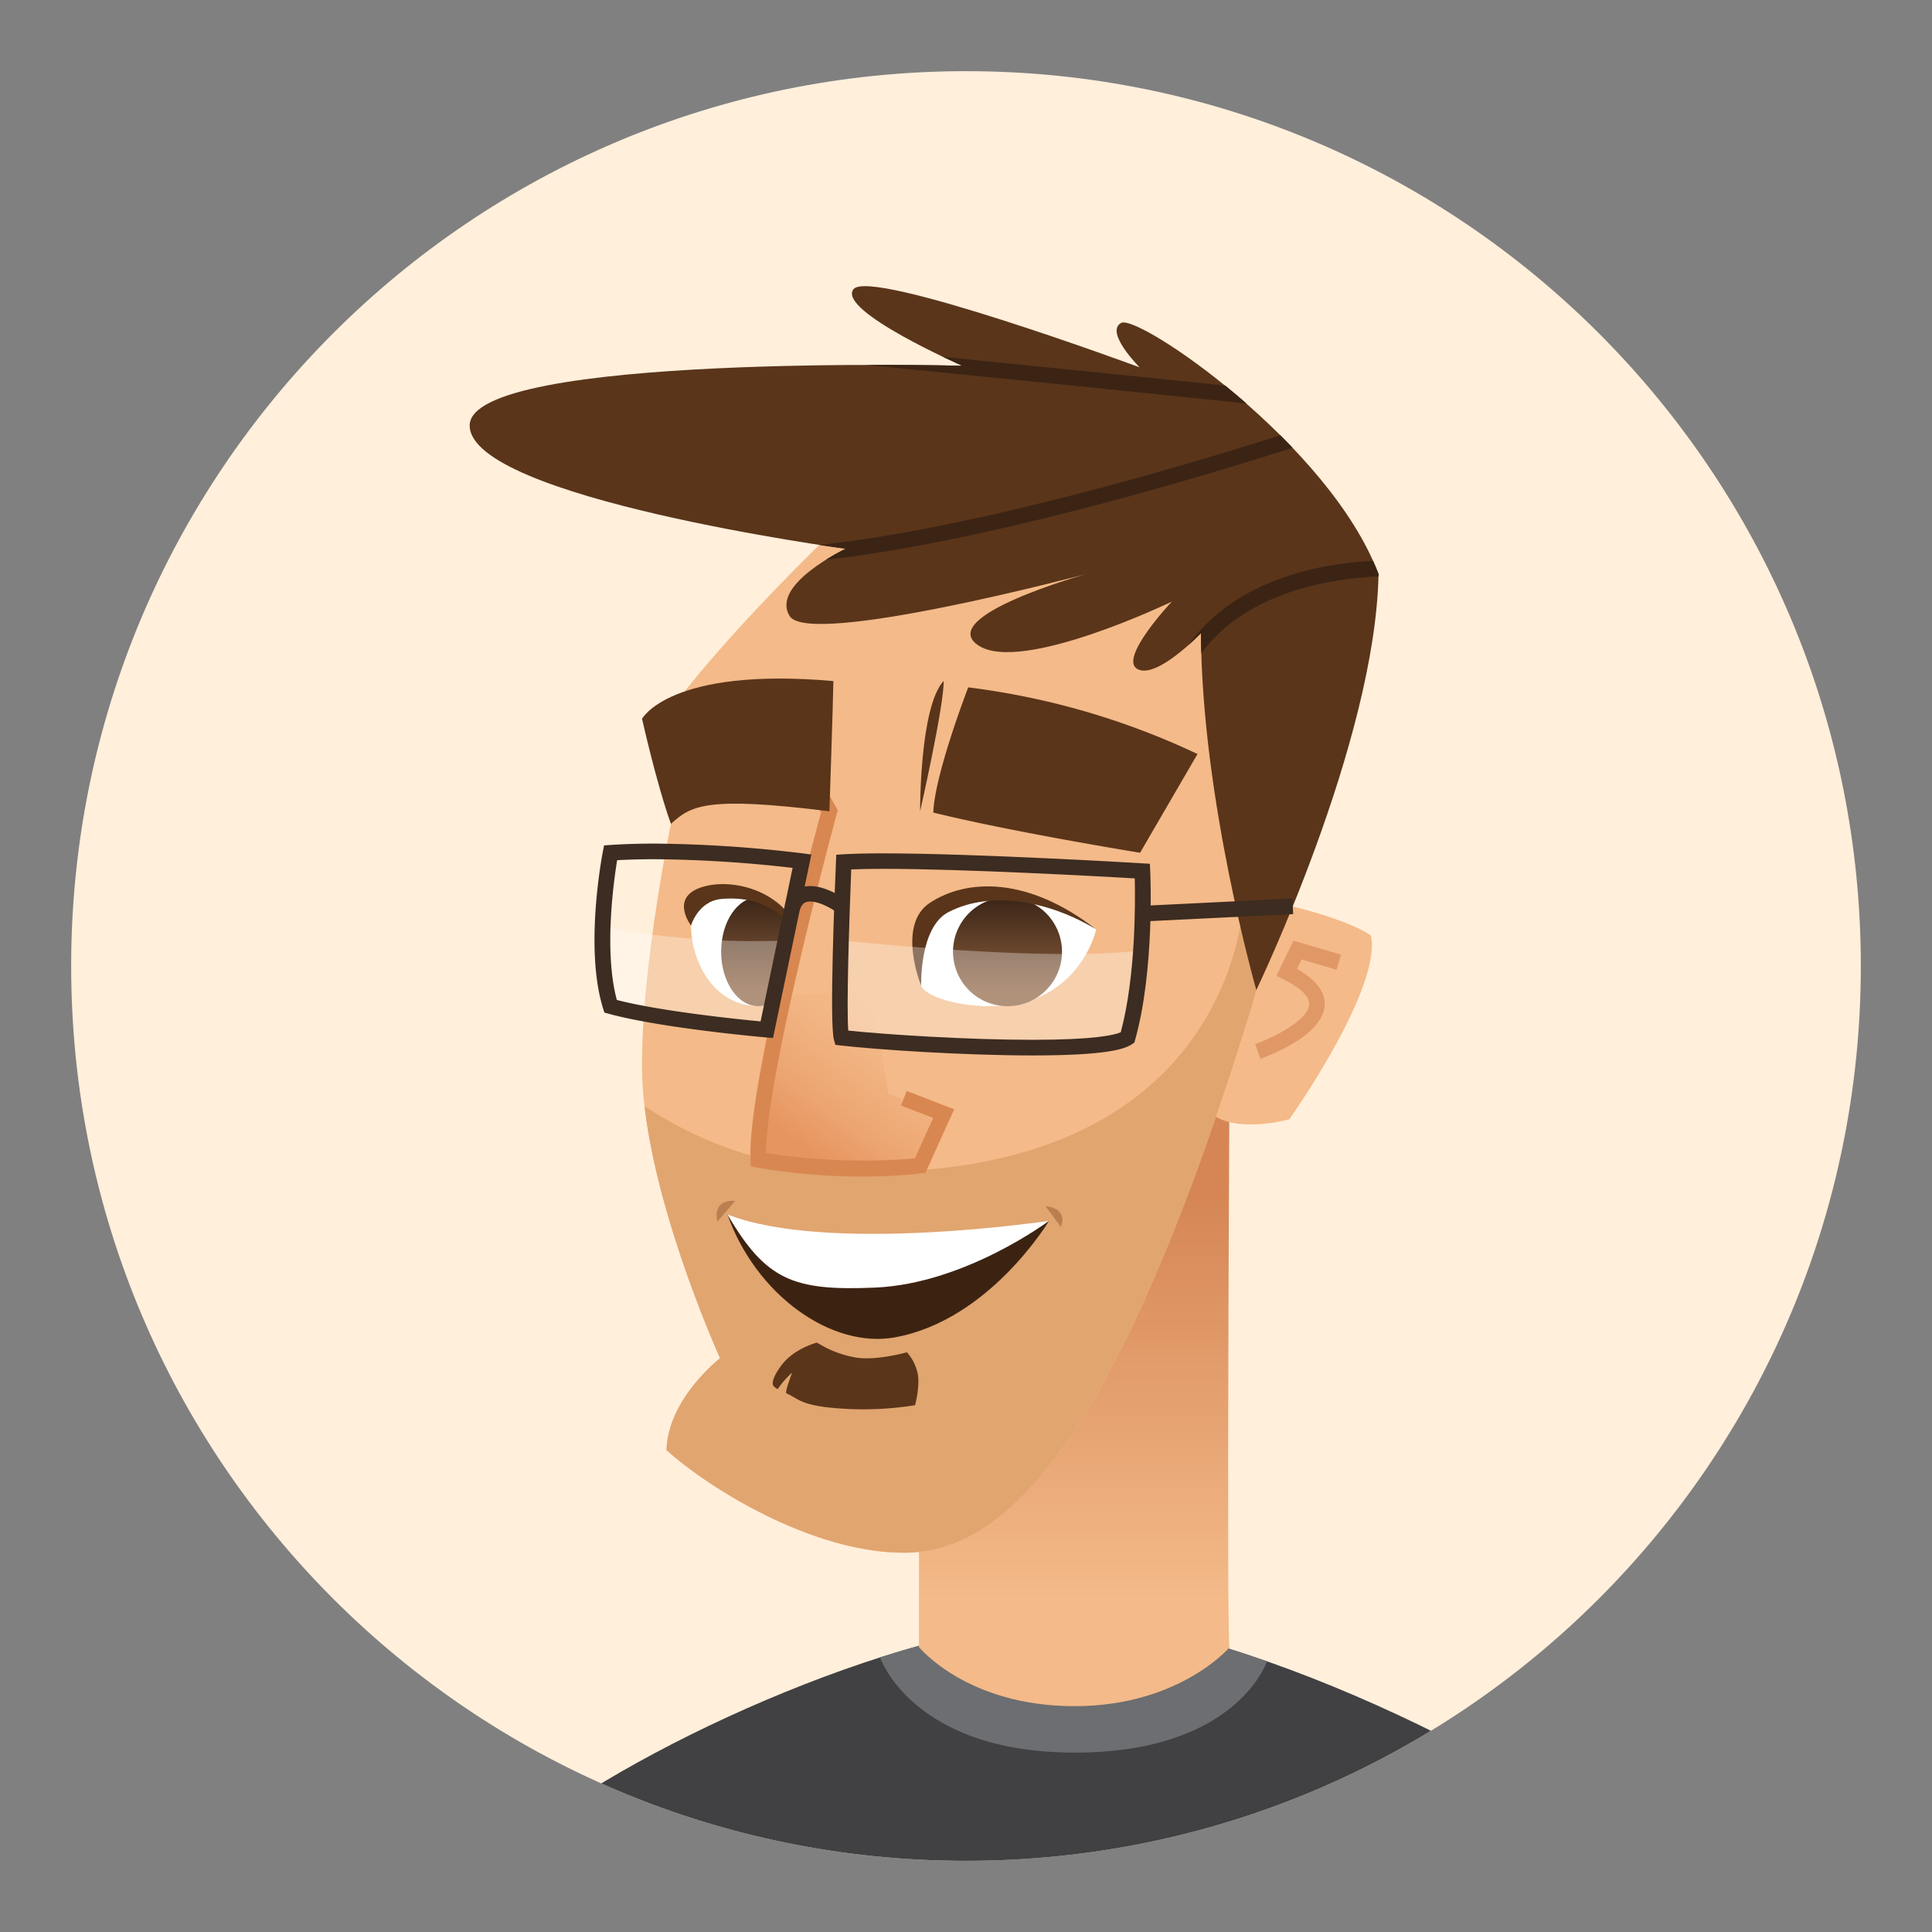 <svg xmlns="http://www.w3.org/2000/svg" xmlns:xlink="http://www.w3.org/1999/xlink" viewBox="0 0 512 512"><rect x="0" y="0" width="512" height="512" fill="#808080" stroke="none"/><defs><style>.a{fill:none;}.b{fill:#ffefdb;}.c{clip-path:url(#a);}.d{fill:#414042;}.e{fill:#6d6e71;}.f{fill:url(#b);}.g{fill:#f4ba89;}.h{fill:url(#c);}.i{fill:#5a351a;}.j{fill:#e1a570;}.k,.q{fill:#fff;}.l{fill:url(#d);}.m{fill:url(#e);}.n{fill:#d98750;}.o{fill:#e09866;}.p{fill:#3c2c21;}.q{opacity:0.32;}.r{fill:#3c2414;}.s{fill:#3c2311;}.t{fill:#ba7f4f;}</style><clipPath id="a"><path class="a" d="M493.14,256C493.14,387,387,493.14,256,493.14S18.86,387,18.86,256,125,18.86,256,18.86,493.14,125,493.14,256Z"/></clipPath><linearGradient id="b" x1="284.73" y1="423.64" x2="284.73" y2="317.51" gradientUnits="userSpaceOnUse"><stop offset="0" stop-color="#f4ba89"/><stop offset="1" stop-color="#d68655"/></linearGradient><linearGradient id="c" x1="212.96" y1="303.93" x2="237.31" y2="270.76" gradientUnits="userSpaceOnUse"><stop offset="0" stop-color="#e7955f"/><stop offset="0.3" stop-color="#eca571"/><stop offset="0.71" stop-color="#f2b483"/><stop offset="1" stop-color="#f4ba89"/></linearGradient><linearGradient id="d" x1="267" y1="262.52" x2="267" y2="238.16" gradientUnits="userSpaceOnUse"><stop offset="0" stop-color="#8b5f3d"/><stop offset="1" stop-color="#3c2517"/></linearGradient><linearGradient id="e" x1="200.94" y1="262.52" x2="200.94" y2="238.16" xlink:href="#d"/></defs><title>portrait</title><path class="b" d="M493.14,256C493.14,387,387,493.14,256,493.14S18.86,387,18.86,256,125,18.86,256,18.86,493.14,125,493.14,256Z"/><g class="c"><path class="d" d="M114.3,565.09s4.27-53.56,23.75-77.91c32.87-26.18,104.52-57.86,147.54-57.86s134.35,45.07,147.75,66.38c9.13,37.75,10.35,64.51,10.35,64.51s-118.32,16.44-153.23,16.44S114.3,565.09,114.3,565.09Z"/><path class="e" d="M335.75,440.27c-18.85-6.61-36.83-10.95-50.16-10.95-14.94,0-33.34,3.83-52.36,9.91,0,.08,8.58,25.23,51.6,25.23S335.74,440.3,335.75,440.27Z"/><path class="f" d="M325.87,278.65s-.91,158.74,0,157.83-12.48,15.67-41.09,15.67-41.24-15.67-41.24-15.67v-30.9s22.15-3.54,46.92-46.87S325.87,278.65,325.87,278.65Z"/><path class="g" d="M235.47,127s-44.64,40.19-63.31,69c6.9,8.93,8.11,10.55,8.11,10.55s-10.14,43.83-10.14,75.9,20.7,77.51,20.7,77.51-13.8,10.66-14.2,24.35c11.05,10,38.55,27.2,62.9,27.2s54.38-22.73,91.32-142S316.64,77.05,235.47,127Z"/><path class="h" d="M207.71,264s-8.05,31.94-6.74,43.41A238.13,238.13,0,0,0,243.84,309l6.25-13.79-14.62-5.28-4.87-27.55Z"/><path class="i" d="M256.59,182.16s-8.94,23.14-9.25,33.18c21,5.17,54.79,10.65,54.79,10.65l15.22-26.17A199.52,199.52,0,0,0,256.59,182.16Z"/><path class="i" d="M243.84,215s6.39-28.16,6.24-34.55C243.69,187.34,243.84,215,243.84,215Z"/><path class="g" d="M337,238.92s18.69,3.81,26.3,9c3,14-21.61,48.7-21.61,48.7s-12.48,3.51-19.48-.68C320.09,279.87,337,238.92,337,238.92Z"/><path class="j" d="M337.84,242.67l-8-6.93c0,.91-.3,74.88-99.84,74.88-37.39,0-59.21-18.13-59.17-17.37,3.57,30.55,20,66.67,20,66.67s-13.8,10.66-14.2,24.35c11.05,10,38.55,27.2,62.9,27.2s54.38-22.73,91.32-142Q335.11,255.6,337.84,242.67Z"/><path class="k" d="M243.84,260.29s-4.51-22.52,21.66-22.52a40.53,40.53,0,0,1,25,8.52s-3.85,17.86-23.46,20.09C255.83,267.65,243.84,264.14,243.84,260.29Z"/><path class="k" d="M212.54,249.33s-5.94-12.12-15.27-12.12-14.15,3.4-14.15,8.06c0,8.73,5.48,21.38,18.06,21.38C207.67,266.65,212.54,249.33,212.54,249.33Z"/><path class="l" d="M281.44,252.2A14.44,14.44,0,1,1,267,237.77,14.44,14.44,0,0,1,281.44,252.2Z"/><path class="m" d="M210.76,252.2c0,8-4.39,14.45-9.82,14.45s-9.83-6.47-9.83-14.45,4.4-14.43,9.83-14.43S210.76,244.23,210.76,252.2Z"/><path class="i" d="M183.12,245.27s-6.43-8.35,4.56-10.6c7.82-1.6,19.93,1.83,24,12.2-4-4-9.61-9.66-20.56-8.63C185,238.83,183.12,245.27,183.12,245.27Z"/><path class="i" d="M332.94,262.37s-14.5-50.74-14.67-94.58c0,0-11.78,12.34-16.85,9.51s9.13-17.87,9.13-17.87-40,19.28-51.34,11.57,28.61-18.87,28.61-18.87-73.25,19.48-78.53,11.16,14.82-17.86,14.82-17.86S124.47,132,124.47,112.76,255,96.93,255,96.93s-33.28-14.61-28.82-20.29S302,97.34,302,97.34s-9.34-9.34-4.87-11.77,55.2,32.06,68.19,66.56C364.53,196.78,332.94,262.37,332.94,262.37Z"/><path class="n" d="M228.72,311.8a162.69,162.69,0,0,1-28.11-2.39l-1.62-.29-.09-1.64c-1-18.7,16.38-83.67,18.68-92.17-3.9-6.93-3.71-7.27-3.1-8.3l.6-1,1.21,0V208l1.65,1.23a1.91,1.91,0,0,0,.33-1.6c.21.66,1.89,3.81,3.33,6.35l.42.74-.23.82c-.19.71-18.69,68.92-18.79,90a164.24,164.24,0,0,0,39.45,1.44l4.85-10.72-8.51-3.27,1.49-3.87,12.59,4.85-7.62,16.86-1.16.14A140.85,140.85,0,0,1,228.72,311.8Z"/><path class="i" d="M220.86,180.49C220.75,187,219.8,215,219.8,215c-32.62-4.06-36.69-1.53-42,3.34-3.81-10.65-7.65-27.85-7.65-27.85S177.48,176.68,220.86,180.49Z"/><path class="i" d="M244.12,261.26s-6.6-16.17,2.31-22c9.85-6.49,26.1-6.93,44,7-11.92-7.21-27.44-10.55-39.09-4.54C243.57,245.77,244.12,261.26,244.12,261.26Z"/><path class="o" d="M334,280.61l-1.36-3.91c4.55-1.59,14-6.25,14.31-10.48.16-2.67-3.63-5.12-6.83-6.71l-1.84-.91,4.49-9.32L355.38,253l-1.17,4-9.28-2.75-1.21,2.51c5.08,2.89,7.54,6.15,7.32,9.72C350.53,274.61,335.65,280,334,280.61Z"/><rect class="p" x="302.84" y="239.1" width="39.77" height="4.14" transform="translate(-11.38 16.03) rotate(-2.8)"/><path class="p" d="M221.92,241.88c-2-1.48-6-3.55-8.25-2.82-.51.16-1.25.57-1.74,2.14L208,240a6.86,6.86,0,0,1,4.42-4.84c4.94-1.6,11.27,2.91,12,3.43Z"/><path class="q" d="M159.64,245.48s20.63,4.87,48.5,3.77c-1.35,6.48-4.94,23.62-4.94,23.62l-41.39-6.22Z"/><path class="q" d="M223.15,249.25s56.4,6,79.71,2.51c-1.61,11.12-4.08,23.24-4.08,23.24s-23.36,4.93-75.79,0C222.65,258.47,223.15,249.25,223.15,249.25Z"/><path class="p" d="M204.85,275.09l-1.83-.16c-1.14-.1-28-2.49-41.76-6.29l-1.09-.3-.34-1.08c-5-16-.25-40.62-.05-41.66l.3-1.56,1.59-.11c3.62-.24,7.61-.37,11.88-.37a346.65,346.65,0,0,1,39.26,2.6l2.21.3ZM163.47,265c11.58,3,31.91,5.09,38.09,5.68L210.05,230a337.55,337.55,0,0,0-36.5-2.3c-3.54,0-6.89.09-10,.26C162.65,233.46,160,252.17,163.47,265Z"/><path class="p" d="M273.64,279.7h0c-18.26,0-41.28-1.53-50.88-2.64l-1.37-.16-.38-1.33c-1.25-4.36.22-40.08.53-47.19l.08-1.86,1.86-.12c2.66-.17,6.25-.25,10.66-.25,24.47,0,68.3,2.62,68.74,2.65l1.85.11.09,1.86c.05,1.07,1.17,26.42-4,44.8l-.2.71-.6.42C298.11,278,293.37,279.7,273.64,279.7Zm-48.84-6.58c10.26,1.07,31.66,2.44,48.83,2.44h0c16.41,0,21.71-1.26,23.38-2,4-14.86,3.86-34.68,3.71-40.78-8.66-.5-45.15-2.53-66.6-2.53-3.36,0-6.22.05-8.54.15C225,245.24,224.32,267.12,224.8,273.12Z"/><path class="r" d="M365.35,152.13c-.44-1.17-.94-2.33-1.46-3.5-12.9.6-36.19,4.42-49.05,22.42,2-1.8,3.43-3.26,3.43-3.26,0,1.77,0,3.55.1,5.34,12.2-16.68,35.17-19.87,46.95-20.36C365.32,152.56,365.34,152.34,365.35,152.13Z"/><path class="r" d="M255,96.93s-10.44-.27-25.41-.23c40.15,4,81,8.14,100.76,10.24q-2.85-2.49-5.64-4.75c-17.44-1.83-45.32-4.66-74.82-7.62C252.88,96,255,96.93,255,96.93Z"/><path class="r" d="M342.56,118.67c-1.07-1.12-2.14-2.23-3.24-3.31-28.22,8.94-82.08,24.76-122.2,29.05,4.37.67,7,1,7,1a59.35,59.35,0,0,0-5.27,2.94C260.25,143.71,315.11,127.42,342.56,118.67Z"/></g><path class="s" d="M278,323.53s-56.78,14.54-85.23-1.69c7.52,21.25,27.51,35.65,44.41,32.57C262.32,349.85,278,323.53,278,323.53Z"/><path class="k" d="M278,323.53s-58.49,8.81-85.23-1.69C203,339.3,210.24,342.17,232,341.22,255.82,340.17,278,323.53,278,323.53Z"/><path class="t" d="M281.12,325.18s2.37-4.85-4.12-5.56C278.92,322,281.12,325.18,281.12,325.18Z"/><path class="t" d="M190.12,323.73l4.69-5.47S188.76,317.45,190.12,323.73Z"/><path class="i" d="M216.52,355.8s-6.19,1.53-9.57,6.2-1.81,5.45-1.81,5.45.7.68,1,.63a23.25,23.25,0,0,1,3.78-4.32s-2,5.26-1.51,5.48c3.08,1.42,3.5,2.66,9.88,3.6a86.1,86.1,0,0,0,24.21-.45s1.56-5.72.52-9.09a12.06,12.06,0,0,0-2.68-4.93s-8.34,2.37-13.85,1.34A28.28,28.28,0,0,1,216.52,355.8Z"/></svg>